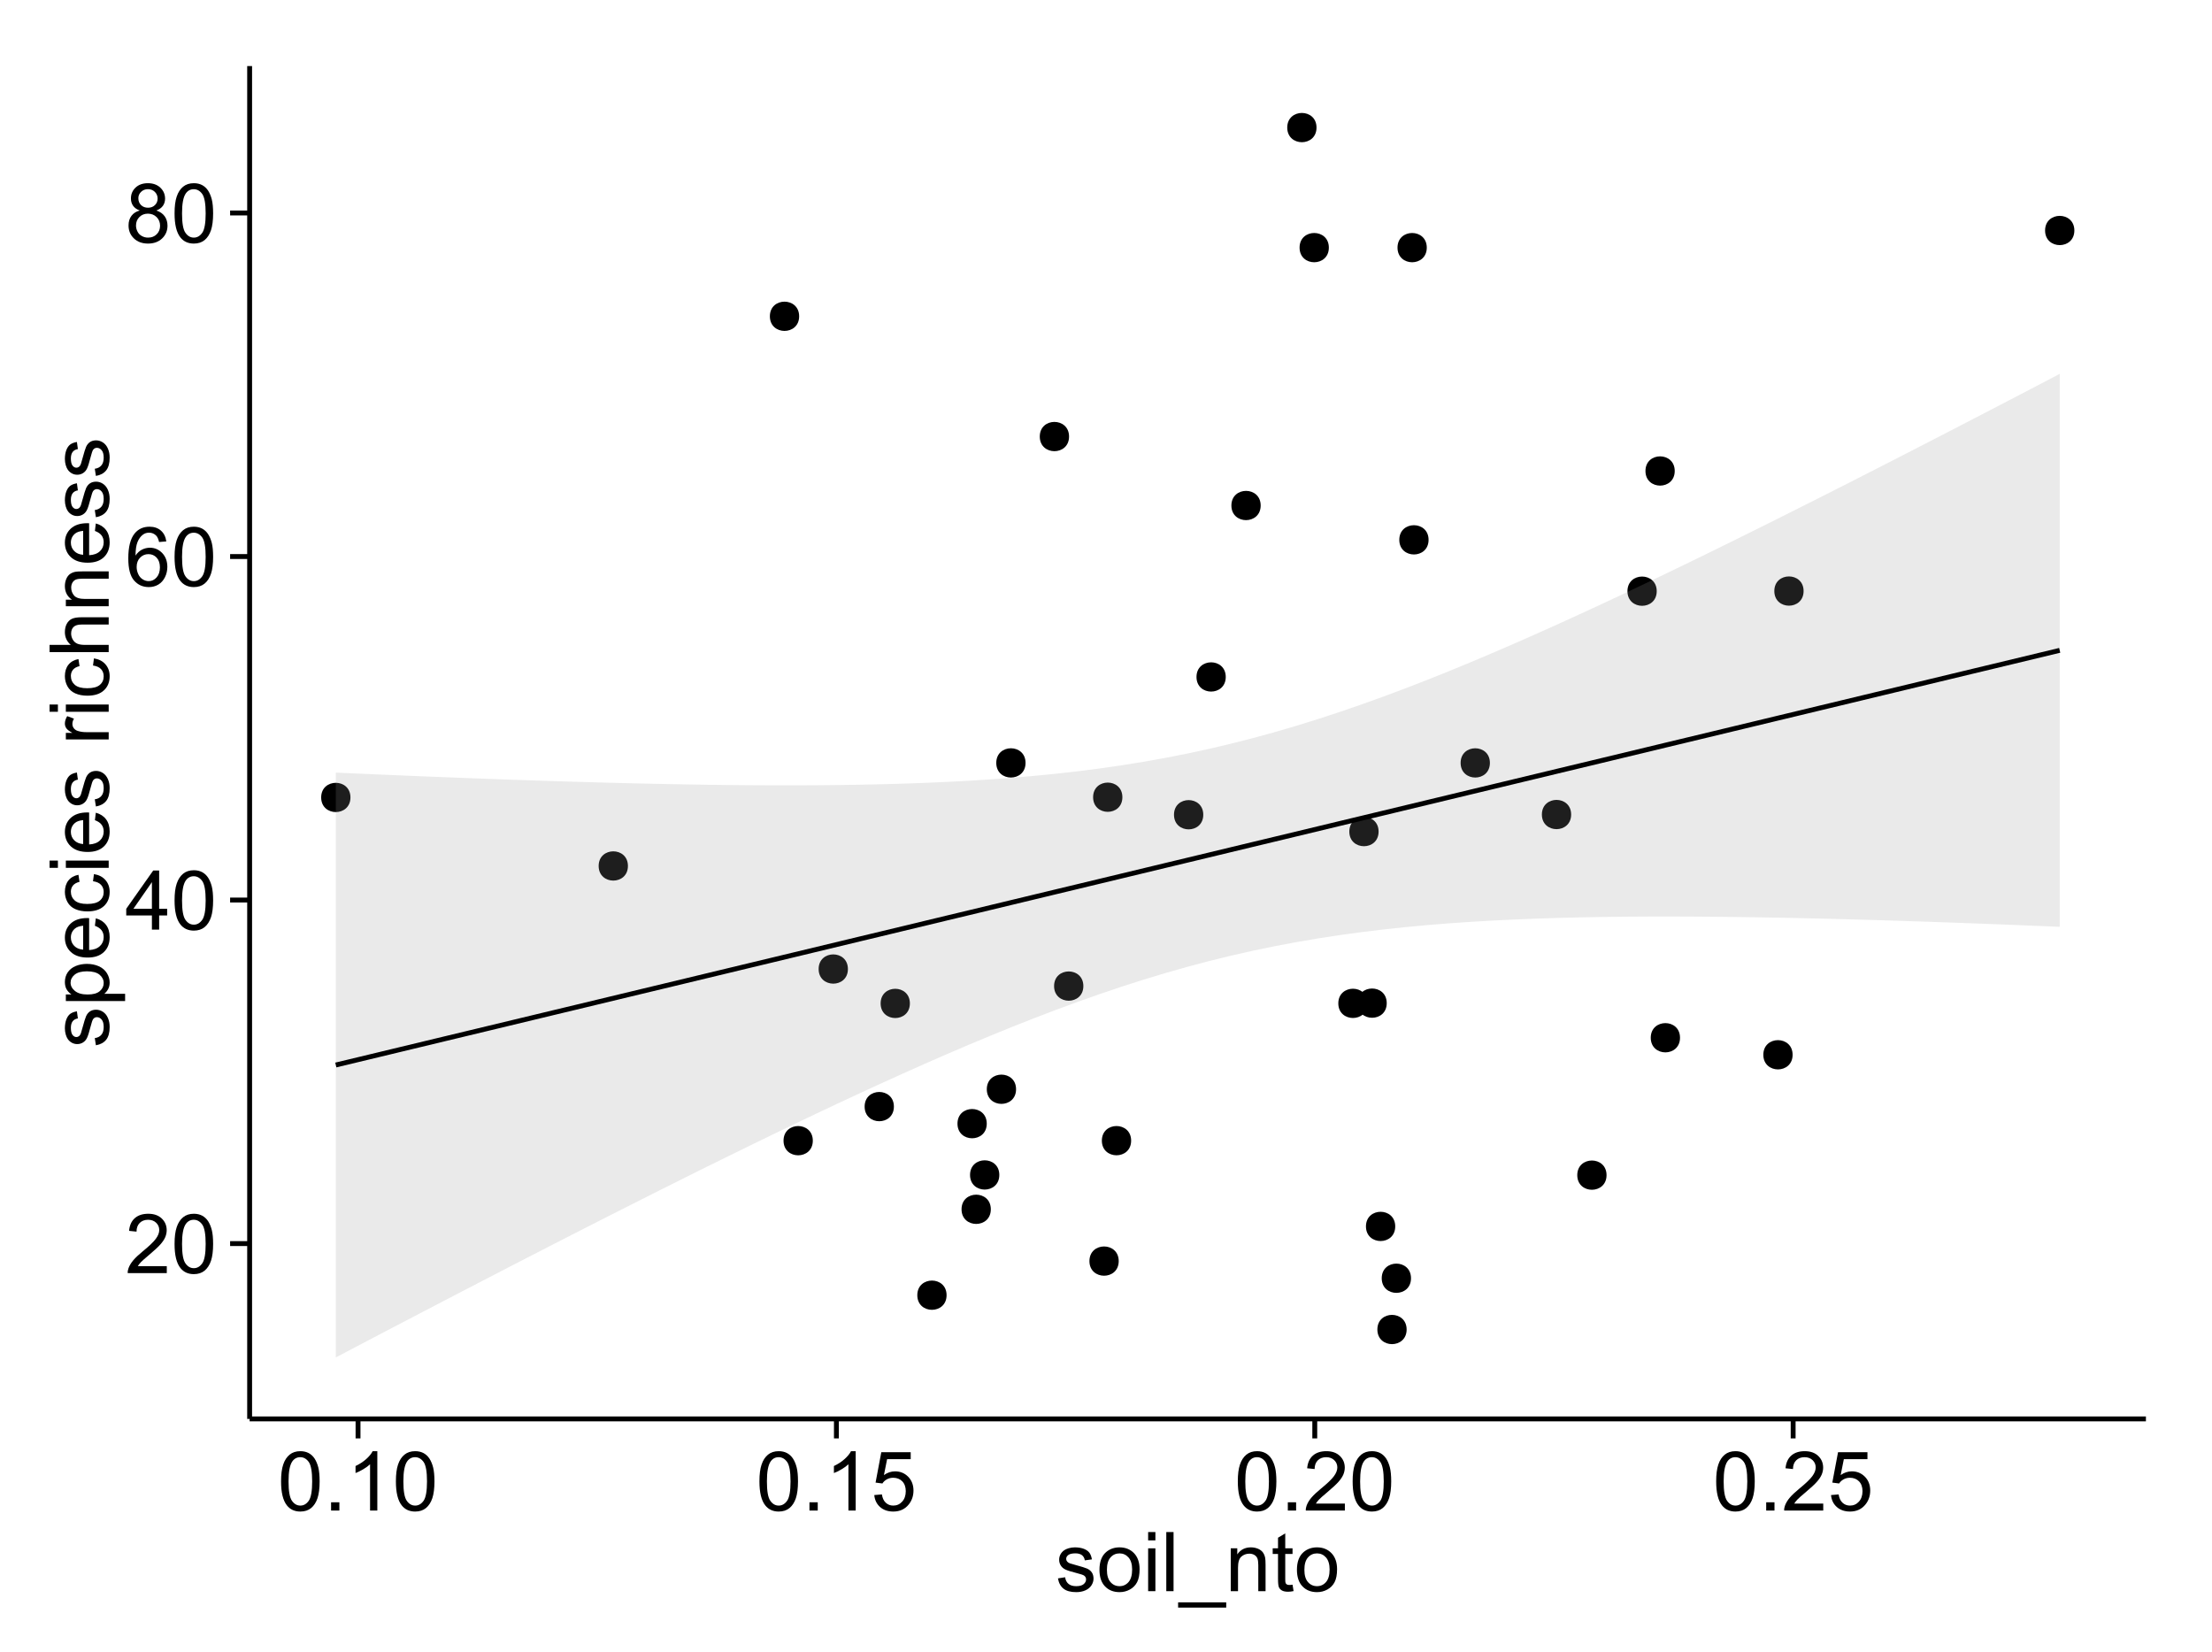 <?xml version="1.0" encoding="UTF-8"?>
<svg xmlns="http://www.w3.org/2000/svg" xmlns:xlink="http://www.w3.org/1999/xlink" width="482pt" height="360pt" viewBox="0 0 482 360" version="1.1">
<defs>
<g>
<symbol overflow="visible" id="glyph0-0">
<path style="stroke:none;" d="M 9.062 -1.52 L 9.062 0 L 0.547 0 C 0.531 -0.379 0.594 -0.742 0.73 -1.098 C 0.945 -1.676 1.293 -2.25 1.77 -2.812 C 2.246 -3.375 2.934 -4.023 3.84 -4.766 C 5.238 -5.906 6.188 -6.816 6.68 -7.492 C 7.172 -8.16 7.418 -8.793 7.418 -9.395 C 7.418 -10.02 7.191 -10.551 6.746 -10.98 C 6.293 -11.41 5.711 -11.625 4.992 -11.629 C 4.23 -11.625 3.621 -11.395 3.164 -10.941 C 2.703 -10.48 2.469 -9.848 2.469 -9.043 L 0.844 -9.211 C 0.953 -10.422 1.371 -11.344 2.102 -11.984 C 2.824 -12.617 3.801 -12.938 5.027 -12.938 C 6.262 -12.938 7.238 -12.594 7.961 -11.91 C 8.68 -11.223 9.039 -10.371 9.043 -9.359 C 9.039 -8.84 8.934 -8.336 8.727 -7.84 C 8.512 -7.34 8.164 -6.812 7.676 -6.266 C 7.188 -5.711 6.375 -4.957 5.238 -4 C 4.285 -3.199 3.676 -2.66 3.41 -2.379 C 3.141 -2.094 2.918 -1.805 2.742 -1.52 Z M 9.062 -1.52 "/>
</symbol>
<symbol overflow="visible" id="glyph0-1">
<path style="stroke:none;" d="M 0.746 -6.355 C 0.742 -7.875 0.898 -9.102 1.215 -10.031 C 1.527 -10.961 1.996 -11.676 2.613 -12.18 C 3.23 -12.684 4.008 -12.938 4.949 -12.938 C 5.637 -12.938 6.242 -12.797 6.766 -12.52 C 7.285 -12.238 7.715 -11.836 8.059 -11.316 C 8.395 -10.789 8.664 -10.152 8.859 -9.398 C 9.051 -8.645 9.145 -7.629 9.148 -6.355 C 9.145 -4.84 8.992 -3.617 8.684 -2.691 C 8.371 -1.762 7.906 -1.047 7.289 -0.539 C 6.672 -0.035 5.891 0.215 4.949 0.219 C 3.703 0.215 2.727 -0.227 2.023 -1.117 C 1.168 -2.188 0.742 -3.934 0.746 -6.355 Z M 2.375 -6.355 C 2.371 -4.234 2.621 -2.824 3.117 -2.129 C 3.609 -1.426 4.219 -1.078 4.949 -1.082 C 5.672 -1.078 6.281 -1.43 6.781 -2.137 C 7.273 -2.836 7.523 -4.242 7.523 -6.355 C 7.523 -8.473 7.273 -9.883 6.781 -10.582 C 6.281 -11.277 5.664 -11.625 4.93 -11.629 C 4.199 -11.625 3.621 -11.316 3.191 -10.703 C 2.645 -9.918 2.371 -8.469 2.375 -6.355 Z M 2.375 -6.355 "/>
</symbol>
<symbol overflow="visible" id="glyph0-2">
<path style="stroke:none;" d="M 5.82 0 L 5.82 -3.086 L 0.227 -3.086 L 0.227 -4.535 L 6.109 -12.883 L 7.398 -12.883 L 7.398 -4.535 L 9.141 -4.535 L 9.141 -3.086 L 7.398 -3.086 L 7.398 0 Z M 5.82 -4.535 L 5.82 -10.344 L 1.785 -4.535 Z M 5.82 -4.535 "/>
</symbol>
<symbol overflow="visible" id="glyph0-3">
<path style="stroke:none;" d="M 8.957 -9.73 L 7.383 -9.605 C 7.242 -10.223 7.043 -10.676 6.785 -10.961 C 6.355 -11.41 5.828 -11.637 5.203 -11.637 C 4.695 -11.637 4.25 -11.496 3.875 -11.215 C 3.375 -10.852 2.984 -10.32 2.695 -9.625 C 2.406 -8.926 2.258 -7.934 2.25 -6.645 C 2.629 -7.223 3.094 -7.652 3.645 -7.938 C 4.195 -8.215 4.773 -8.355 5.379 -8.359 C 6.434 -8.355 7.328 -7.969 8.07 -7.195 C 8.809 -6.418 9.18 -5.414 9.184 -4.184 C 9.18 -3.371 9.008 -2.617 8.66 -1.926 C 8.312 -1.23 7.832 -0.699 7.227 -0.332 C 6.613 0.035 5.922 0.215 5.148 0.219 C 3.828 0.215 2.754 -0.266 1.922 -1.234 C 1.09 -2.199 0.672 -3.797 0.676 -6.031 C 0.672 -8.516 1.133 -10.328 2.055 -11.461 C 2.855 -12.445 3.938 -12.938 5.301 -12.938 C 6.312 -12.938 7.141 -12.652 7.789 -12.086 C 8.434 -11.516 8.824 -10.73 8.957 -9.73 Z M 2.496 -4.176 C 2.496 -3.629 2.609 -3.105 2.844 -2.609 C 3.07 -2.109 3.395 -1.73 3.812 -1.473 C 4.227 -1.207 4.664 -1.078 5.125 -1.082 C 5.789 -1.078 6.363 -1.348 6.844 -1.891 C 7.324 -2.426 7.562 -3.156 7.566 -4.086 C 7.562 -4.973 7.328 -5.676 6.855 -6.191 C 6.379 -6.703 5.781 -6.961 5.062 -6.961 C 4.348 -6.961 3.738 -6.703 3.242 -6.191 C 2.742 -5.676 2.496 -5.004 2.496 -4.176 Z M 2.496 -4.176 "/>
</symbol>
<symbol overflow="visible" id="glyph0-4">
<path style="stroke:none;" d="M 3.18 -6.988 C 2.52 -7.227 2.035 -7.57 1.723 -8.016 C 1.406 -8.461 1.246 -8.992 1.25 -9.617 C 1.246 -10.551 1.582 -11.34 2.258 -11.98 C 2.93 -12.617 3.828 -12.938 4.949 -12.938 C 6.07 -12.938 6.977 -12.609 7.664 -11.957 C 8.348 -11.301 8.688 -10.504 8.691 -9.57 C 8.688 -8.969 8.531 -8.449 8.219 -8.012 C 7.902 -7.566 7.426 -7.227 6.793 -6.988 C 7.582 -6.727 8.184 -6.309 8.598 -5.738 C 9.008 -5.16 9.215 -4.477 9.219 -3.684 C 9.215 -2.578 8.828 -1.652 8.051 -0.906 C 7.27 -0.156 6.242 0.215 4.977 0.219 C 3.699 0.215 2.676 -0.156 1.898 -0.91 C 1.117 -1.66 0.727 -2.602 0.73 -3.727 C 0.727 -4.562 0.938 -5.262 1.367 -5.832 C 1.789 -6.395 2.395 -6.781 3.18 -6.988 Z M 2.867 -9.668 C 2.863 -9.059 3.059 -8.559 3.453 -8.172 C 3.844 -7.785 4.355 -7.594 4.984 -7.594 C 5.59 -7.594 6.09 -7.785 6.48 -8.168 C 6.871 -8.551 7.066 -9.02 7.066 -9.578 C 7.066 -10.156 6.863 -10.645 6.465 -11.043 C 6.059 -11.438 5.559 -11.637 4.965 -11.637 C 4.359 -11.637 3.859 -11.441 3.465 -11.055 C 3.062 -10.668 2.863 -10.207 2.867 -9.668 Z M 2.355 -3.719 C 2.355 -3.262 2.461 -2.824 2.676 -2.406 C 2.887 -1.98 3.203 -1.652 3.629 -1.426 C 4.047 -1.191 4.504 -1.078 4.992 -1.082 C 5.746 -1.078 6.367 -1.32 6.863 -1.809 C 7.352 -2.293 7.598 -2.91 7.602 -3.664 C 7.598 -4.422 7.344 -5.055 6.84 -5.555 C 6.332 -6.051 5.699 -6.297 4.938 -6.301 C 4.191 -6.297 3.574 -6.051 3.09 -5.562 C 2.598 -5.066 2.355 -4.453 2.355 -3.719 Z M 2.355 -3.719 "/>
</symbol>
<symbol overflow="visible" id="glyph0-5">
<path style="stroke:none;" d="M 1.633 0 L 1.633 -1.801 L 3.438 -1.801 L 3.438 0 Z M 1.633 0 "/>
</symbol>
<symbol overflow="visible" id="glyph0-6">
<path style="stroke:none;" d="M 6.707 0 L 5.125 0 L 5.125 -10.082 C 4.742 -9.715 4.242 -9.352 3.625 -8.988 C 3.004 -8.625 2.449 -8.352 1.961 -8.172 L 1.961 -9.703 C 2.844 -10.117 3.617 -10.621 4.281 -11.215 C 4.941 -11.805 5.41 -12.379 5.688 -12.938 L 6.707 -12.938 Z M 6.707 0 "/>
</symbol>
<symbol overflow="visible" id="glyph0-7">
<path style="stroke:none;" d="M 0.746 -3.375 L 2.406 -3.516 C 2.527 -2.707 2.812 -2.098 3.266 -1.691 C 3.711 -1.281 4.254 -1.078 4.887 -1.082 C 5.648 -1.078 6.293 -1.363 6.82 -1.941 C 7.344 -2.512 7.605 -3.273 7.609 -4.227 C 7.605 -5.125 7.352 -5.84 6.848 -6.363 C 6.34 -6.883 5.676 -7.141 4.859 -7.145 C 4.344 -7.141 3.887 -7.027 3.48 -6.797 C 3.07 -6.566 2.746 -6.266 2.516 -5.898 L 1.027 -6.09 L 2.277 -12.711 L 8.684 -12.711 L 8.684 -11.195 L 3.543 -11.195 L 2.848 -7.734 C 3.621 -8.273 4.43 -8.543 5.281 -8.543 C 6.402 -8.543 7.352 -8.152 8.129 -7.371 C 8.898 -6.59 9.285 -5.586 9.289 -4.367 C 9.285 -3.195 8.945 -2.188 8.27 -1.344 C 7.441 -0.301 6.316 0.215 4.887 0.219 C 3.715 0.215 2.758 -0.109 2.016 -0.766 C 1.273 -1.418 0.848 -2.289 0.746 -3.375 Z M 0.746 -3.375 "/>
</symbol>
<symbol overflow="visible" id="glyph0-8">
<path style="stroke:none;" d="M 0.555 -2.785 L 2.117 -3.031 C 2.203 -2.402 2.449 -1.922 2.852 -1.59 C 3.25 -1.254 3.812 -1.09 4.535 -1.09 C 5.262 -1.09 5.801 -1.234 6.152 -1.531 C 6.504 -1.824 6.68 -2.172 6.68 -2.574 C 6.68 -2.926 6.523 -3.207 6.215 -3.418 C 5.996 -3.555 5.457 -3.734 4.598 -3.953 C 3.434 -4.246 2.629 -4.5 2.184 -4.715 C 1.734 -4.926 1.395 -5.223 1.164 -5.602 C 0.93 -5.98 0.812 -6.398 0.816 -6.855 C 0.812 -7.27 0.91 -7.652 1.102 -8.012 C 1.293 -8.363 1.551 -8.66 1.883 -8.895 C 2.125 -9.074 2.461 -9.227 2.887 -9.355 C 3.309 -9.48 3.766 -9.543 4.254 -9.547 C 4.984 -9.543 5.625 -9.438 6.184 -9.23 C 6.734 -9.016 7.145 -8.73 7.41 -8.371 C 7.672 -8.008 7.852 -7.527 7.953 -6.926 L 6.406 -6.715 C 6.332 -7.195 6.129 -7.57 5.793 -7.84 C 5.453 -8.105 4.977 -8.238 4.367 -8.242 C 3.637 -8.238 3.121 -8.117 2.812 -7.883 C 2.5 -7.641 2.344 -7.359 2.348 -7.039 C 2.344 -6.832 2.406 -6.648 2.539 -6.484 C 2.664 -6.312 2.867 -6.172 3.148 -6.062 C 3.301 -6.004 3.766 -5.871 4.543 -5.66 C 5.66 -5.359 6.441 -5.113 6.887 -4.926 C 7.324 -4.734 7.672 -4.457 7.926 -4.094 C 8.176 -3.73 8.301 -3.281 8.305 -2.742 C 8.301 -2.215 8.148 -1.719 7.844 -1.254 C 7.535 -0.785 7.09 -0.422 6.512 -0.172 C 5.926 0.086 5.27 0.211 4.543 0.211 C 3.328 0.211 2.406 -0.039 1.77 -0.543 C 1.133 -1.047 0.727 -1.793 0.555 -2.785 Z M 0.555 -2.785 "/>
</symbol>
<symbol overflow="visible" id="glyph0-9">
<path style="stroke:none;" d="M 0.598 -4.668 C 0.598 -6.391 1.078 -7.672 2.039 -8.508 C 2.84 -9.199 3.816 -9.543 4.977 -9.547 C 6.254 -9.543 7.305 -9.125 8.121 -8.285 C 8.934 -7.441 9.34 -6.277 9.344 -4.797 C 9.34 -3.594 9.16 -2.648 8.801 -1.961 C 8.441 -1.27 7.914 -0.734 7.227 -0.359 C 6.535 0.023 5.785 0.211 4.977 0.211 C 3.664 0.211 2.609 -0.207 1.805 -1.047 C 1 -1.883 0.598 -3.09 0.598 -4.668 Z M 2.223 -4.668 C 2.219 -3.469 2.48 -2.574 3.004 -1.98 C 3.523 -1.387 4.18 -1.09 4.977 -1.09 C 5.758 -1.09 6.41 -1.387 6.934 -1.984 C 7.453 -2.582 7.715 -3.492 7.719 -4.719 C 7.715 -5.871 7.453 -6.746 6.93 -7.344 C 6.402 -7.934 5.75 -8.23 4.977 -8.234 C 4.18 -8.23 3.523 -7.938 3.004 -7.348 C 2.48 -6.754 2.219 -5.859 2.223 -4.668 Z M 2.223 -4.668 "/>
</symbol>
<symbol overflow="visible" id="glyph0-10">
<path style="stroke:none;" d="M 1.195 -11.066 L 1.195 -12.883 L 2.777 -12.883 L 2.777 -11.066 Z M 1.195 0 L 1.195 -9.336 L 2.777 -9.336 L 2.777 0 Z M 1.195 0 "/>
</symbol>
<symbol overflow="visible" id="glyph0-11">
<path style="stroke:none;" d="M 1.152 0 L 1.152 -12.883 L 2.734 -12.883 L 2.734 0 Z M 1.152 0 "/>
</symbol>
<symbol overflow="visible" id="glyph0-12">
<path style="stroke:none;" d="M -0.273 3.578 L -0.273 2.434 L 10.211 2.434 L 10.211 3.578 Z M -0.273 3.578 "/>
</symbol>
<symbol overflow="visible" id="glyph0-13">
<path style="stroke:none;" d="M 1.188 0 L 1.188 -9.336 L 2.609 -9.336 L 2.609 -8.008 C 3.293 -9.031 4.285 -9.543 5.582 -9.547 C 6.141 -9.543 6.656 -9.441 7.133 -9.242 C 7.602 -9.035 7.957 -8.77 8.191 -8.445 C 8.426 -8.113 8.59 -7.727 8.684 -7.277 C 8.742 -6.98 8.77 -6.465 8.773 -5.738 L 8.773 0 L 7.188 0 L 7.188 -5.68 C 7.184 -6.32 7.121 -6.801 7.004 -7.121 C 6.879 -7.438 6.66 -7.695 6.348 -7.887 C 6.031 -8.074 5.664 -8.168 5.246 -8.172 C 4.566 -8.168 3.984 -7.953 3.5 -7.531 C 3.008 -7.102 2.766 -6.293 2.77 -5.098 L 2.77 0 Z M 1.188 0 "/>
</symbol>
<symbol overflow="visible" id="glyph0-14">
<path style="stroke:none;" d="M 4.641 -1.414 L 4.867 -0.016 C 4.422 0.078 4.023 0.121 3.672 0.125 C 3.098 0.121 2.652 0.035 2.336 -0.148 C 2.02 -0.328 1.797 -0.566 1.668 -0.863 C 1.539 -1.156 1.477 -1.781 1.477 -2.734 L 1.477 -8.102 L 0.316 -8.102 L 0.316 -9.336 L 1.477 -9.336 L 1.477 -11.645 L 3.051 -12.594 L 3.051 -9.336 L 4.641 -9.336 L 4.641 -8.102 L 3.051 -8.102 L 3.051 -2.645 C 3.047 -2.191 3.074 -1.902 3.133 -1.773 C 3.188 -1.645 3.277 -1.543 3.406 -1.465 C 3.527 -1.387 3.707 -1.348 3.945 -1.352 C 4.117 -1.348 4.352 -1.367 4.641 -1.414 Z M 4.641 -1.414 "/>
</symbol>
<symbol overflow="visible" id="glyph1-0">
<path style="stroke:none;" d="M -2.785 -0.555 L -3.031 -2.117 C -2.402 -2.203 -1.922 -2.449 -1.59 -2.852 C -1.254 -3.25 -1.09 -3.812 -1.09 -4.535 C -1.09 -5.262 -1.234 -5.801 -1.531 -6.152 C -1.824 -6.504 -2.172 -6.68 -2.574 -6.68 C -2.926 -6.68 -3.207 -6.523 -3.418 -6.215 C -3.555 -5.996 -3.734 -5.457 -3.953 -4.598 C -4.246 -3.434 -4.5 -2.629 -4.715 -2.184 C -4.926 -1.734 -5.223 -1.395 -5.602 -1.164 C -5.98 -0.93 -6.398 -0.812 -6.855 -0.816 C -7.27 -0.812 -7.652 -0.91 -8.012 -1.102 C -8.363 -1.293 -8.66 -1.551 -8.895 -1.883 C -9.074 -2.125 -9.227 -2.461 -9.355 -2.887 C -9.48 -3.309 -9.543 -3.766 -9.547 -4.254 C -9.543 -4.984 -9.438 -5.625 -9.23 -6.184 C -9.016 -6.734 -8.73 -7.145 -8.371 -7.41 C -8.008 -7.672 -7.527 -7.852 -6.926 -7.953 L -6.715 -6.406 C -7.195 -6.332 -7.57 -6.129 -7.84 -5.797 C -8.105 -5.457 -8.238 -4.98 -8.242 -4.367 C -8.238 -3.637 -8.117 -3.121 -7.883 -2.812 C -7.641 -2.5 -7.359 -2.344 -7.039 -2.348 C -6.832 -2.344 -6.648 -2.406 -6.484 -2.539 C -6.312 -2.664 -6.172 -2.867 -6.062 -3.148 C -6.004 -3.301 -5.871 -3.766 -5.66 -4.543 C -5.359 -5.66 -5.113 -6.441 -4.926 -6.887 C -4.734 -7.324 -4.457 -7.672 -4.094 -7.926 C -3.73 -8.176 -3.281 -8.301 -2.742 -8.305 C -2.211 -8.301 -1.711 -8.148 -1.25 -7.844 C -0.781 -7.535 -0.422 -7.09 -0.172 -6.512 C 0.086 -5.926 0.211 -5.27 0.211 -4.543 C 0.211 -3.328 -0.039 -2.406 -0.543 -1.77 C -1.047 -1.133 -1.793 -0.727 -2.785 -0.555 Z M -2.785 -0.555 "/>
</symbol>
<symbol overflow="visible" id="glyph1-1">
<path style="stroke:none;" d="M 3.578 -1.188 L -9.336 -1.188 L -9.336 -2.629 L -8.121 -2.629 C -8.594 -2.965 -8.949 -3.348 -9.188 -3.777 C -9.426 -4.203 -9.543 -4.723 -9.547 -5.336 C -9.543 -6.129 -9.34 -6.832 -8.93 -7.445 C -8.516 -8.051 -7.934 -8.512 -7.191 -8.824 C -6.441 -9.133 -5.625 -9.285 -4.738 -9.289 C -3.781 -9.285 -2.922 -9.113 -2.156 -8.773 C -1.391 -8.43 -0.805 -7.934 -0.398 -7.281 C 0.008 -6.625 0.211 -5.938 0.211 -5.219 C 0.211 -4.691 0.102 -4.219 -0.121 -3.801 C -0.344 -3.379 -0.625 -3.035 -0.965 -2.77 L 3.578 -2.77 Z M -4.613 -2.621 C -3.41 -2.613 -2.523 -2.855 -1.949 -3.348 C -1.375 -3.832 -1.09 -4.422 -1.09 -5.117 C -1.09 -5.816 -1.387 -6.418 -1.98 -6.922 C -2.574 -7.418 -3.496 -7.668 -4.746 -7.672 C -5.934 -7.668 -6.824 -7.426 -7.418 -6.938 C -8.008 -6.449 -8.301 -5.863 -8.305 -5.188 C -8.301 -4.508 -7.988 -3.914 -7.359 -3.398 C -6.727 -2.879 -5.809 -2.617 -4.613 -2.621 Z M -4.613 -2.621 "/>
</symbol>
<symbol overflow="visible" id="glyph1-2">
<path style="stroke:none;" d="M -3.004 -7.578 L -2.805 -9.211 C -1.848 -8.953 -1.105 -8.473 -0.578 -7.777 C -0.051 -7.078 0.211 -6.188 0.211 -5.105 C 0.211 -3.738 -0.207 -2.656 -1.051 -1.859 C -1.887 -1.055 -3.066 -0.656 -4.586 -0.66 C -6.156 -0.656 -7.375 -1.059 -8.246 -1.871 C -9.109 -2.676 -9.543 -3.727 -9.547 -5.02 C -9.543 -6.266 -9.117 -7.285 -8.27 -8.078 C -7.418 -8.867 -6.223 -9.262 -4.684 -9.266 C -4.586 -9.262 -4.445 -9.258 -4.262 -9.254 L -4.262 -2.293 C -3.234 -2.348 -2.449 -2.641 -1.906 -3.164 C -1.359 -3.684 -1.09 -4.332 -1.09 -5.117 C -1.09 -5.691 -1.242 -6.188 -1.547 -6.598 C -1.852 -7.008 -2.336 -7.332 -3.004 -7.578 Z M -5.562 -2.383 L -5.562 -7.594 C -6.344 -7.523 -6.934 -7.324 -7.328 -6.996 C -7.934 -6.492 -8.238 -5.836 -8.242 -5.035 C -8.238 -4.305 -7.996 -3.695 -7.512 -3.203 C -7.027 -2.707 -6.375 -2.434 -5.562 -2.383 Z M -5.562 -2.383 "/>
</symbol>
<symbol overflow="visible" id="glyph1-3">
<path style="stroke:none;" d="M -3.418 -7.277 L -3.215 -8.832 C -2.141 -8.66 -1.301 -8.227 -0.699 -7.527 C -0.09 -6.824 0.211 -5.965 0.211 -4.949 C 0.211 -3.668 -0.203 -2.641 -1.039 -1.867 C -1.871 -1.09 -3.07 -0.703 -4.633 -0.703 C -5.637 -0.703 -6.52 -0.867 -7.277 -1.203 C -8.031 -1.535 -8.598 -2.047 -8.977 -2.73 C -9.355 -3.41 -9.543 -4.152 -9.547 -4.957 C -9.543 -5.969 -9.289 -6.797 -8.777 -7.441 C -8.262 -8.086 -7.531 -8.5 -6.59 -8.684 L -6.355 -7.145 C -6.98 -6.996 -7.453 -6.738 -7.77 -6.367 C -8.082 -5.992 -8.238 -5.543 -8.242 -5.02 C -8.238 -4.219 -7.953 -3.57 -7.387 -3.074 C -6.812 -2.574 -5.91 -2.324 -4.676 -2.328 C -3.422 -2.324 -2.508 -2.566 -1.941 -3.047 C -1.371 -3.527 -1.09 -4.152 -1.09 -4.93 C -1.09 -5.547 -1.277 -6.066 -1.66 -6.484 C -2.035 -6.898 -2.621 -7.164 -3.418 -7.277 Z M -3.418 -7.277 "/>
</symbol>
<symbol overflow="visible" id="glyph1-4">
<path style="stroke:none;" d="M -11.066 -1.195 L -12.883 -1.195 L -12.883 -2.777 L -11.066 -2.777 Z M 0 -1.195 L -9.336 -1.195 L -9.336 -2.777 L 0 -2.777 Z M 0 -1.195 "/>
</symbol>
<symbol overflow="visible" id="glyph1-5">
<path style="stroke:none;" d=""/>
</symbol>
<symbol overflow="visible" id="glyph1-6">
<path style="stroke:none;" d="M 0 -1.168 L -9.336 -1.168 L -9.336 -2.594 L -7.918 -2.594 C -8.578 -2.953 -9.016 -3.289 -9.23 -3.598 C -9.438 -3.906 -9.543 -4.242 -9.547 -4.613 C -9.543 -5.145 -9.375 -5.688 -9.035 -6.242 L -7.566 -5.695 C -7.793 -5.309 -7.91 -4.922 -7.91 -4.535 C -7.91 -4.188 -7.805 -3.875 -7.598 -3.602 C -7.387 -3.324 -7.098 -3.129 -6.734 -3.016 C -6.168 -2.836 -5.555 -2.746 -4.887 -2.75 L 0 -2.75 Z M 0 -1.168 "/>
</symbol>
<symbol overflow="visible" id="glyph1-7">
<path style="stroke:none;" d="M 0 -1.188 L -12.883 -1.188 L -12.883 -2.77 L -8.262 -2.77 C -9.117 -3.504 -9.543 -4.434 -9.547 -5.562 C -9.543 -6.25 -9.406 -6.852 -9.137 -7.363 C -8.859 -7.871 -8.484 -8.234 -8.004 -8.457 C -7.523 -8.676 -6.824 -8.789 -5.914 -8.789 L 0 -8.789 L 0 -7.207 L -5.914 -7.207 C -6.703 -7.207 -7.281 -7.035 -7.641 -6.691 C -8 -6.348 -8.18 -5.863 -8.184 -5.238 C -8.18 -4.77 -8.059 -4.328 -7.816 -3.914 C -7.574 -3.5 -7.242 -3.203 -6.828 -3.031 C -6.406 -2.852 -5.832 -2.766 -5.105 -2.77 L 0 -2.77 Z M 0 -1.188 "/>
</symbol>
<symbol overflow="visible" id="glyph1-8">
<path style="stroke:none;" d="M 0 -1.188 L -9.336 -1.188 L -9.336 -2.609 L -8.008 -2.609 C -9.031 -3.293 -9.543 -4.285 -9.547 -5.582 C -9.543 -6.141 -9.441 -6.656 -9.242 -7.133 C -9.035 -7.602 -8.77 -7.957 -8.445 -8.191 C -8.113 -8.426 -7.727 -8.59 -7.277 -8.684 C -6.98 -8.742 -6.465 -8.77 -5.738 -8.773 L 0 -8.773 L 0 -7.188 L -5.68 -7.188 C -6.32 -7.184 -6.801 -7.121 -7.121 -7.004 C -7.438 -6.879 -7.695 -6.66 -7.887 -6.348 C -8.074 -6.031 -8.168 -5.664 -8.172 -5.246 C -8.168 -4.57 -7.953 -3.992 -7.531 -3.504 C -7.102 -3.012 -6.293 -2.766 -5.098 -2.77 L 0 -2.77 Z M 0 -1.188 "/>
</symbol>
</g>
<clipPath id="clip1">
  <path d="M 54.395 14.398 L 468.602 14.398 L 468.602 310.164 L 54.395 310.164 Z M 54.395 14.398 "/>
</clipPath>
</defs>
<g id="surface596">
<rect x="0" y="0" width="482" height="360" style="fill:rgb(100%,100%,100%);fill-opacity:1;stroke:none;"/>
<rect x="0" y="0" width="482" height="360" style="fill:rgb(100%,100%,100%);fill-opacity:1;stroke:none;"/>
<path style="fill:none;stroke-width:1.063;stroke-linecap:round;stroke-linejoin:round;stroke:rgb(100%,100%,100%);stroke-opacity:1;stroke-miterlimit:10;" d="M 0 360 L 482 360 L 482 0 L 0 0 Z M 0 360 "/>
<g clip-path="url(#clip1)" clip-rule="nonzero">
<path style=" stroke:none;fill-rule:nonzero;fill:rgb(100%,100%,100%);fill-opacity:1;" d="M 54.395 309.168 L 467.602 309.168 L 467.602 14.402 L 54.395 14.402 Z M 54.395 309.168 "/>
<path style=" stroke:none;fill-rule:nonzero;fill:rgb(0%,0%,0%);fill-opacity:1;" d="M 341.293 177.48 C 341.293 180.312 337.043 180.312 337.043 177.48 C 337.043 174.645 341.293 174.645 341.293 177.48 "/>
<path style=" stroke:none;fill-rule:nonzero;fill:rgb(0%,0%,0%);fill-opacity:1;" d="M 235.004 214.859 C 235.004 217.691 230.75 217.691 230.75 214.859 C 230.75 212.023 235.004 212.023 235.004 214.859 "/>
<path style=" stroke:none;fill-rule:nonzero;fill:rgb(0%,0%,0%);fill-opacity:1;" d="M 302.961 267.227 C 302.961 270.062 298.707 270.062 298.707 267.227 C 298.707 264.391 302.961 264.391 302.961 267.227 "/>
<path style=" stroke:none;fill-rule:nonzero;fill:rgb(0%,0%,0%);fill-opacity:1;" d="M 222.406 166.23 C 222.406 169.066 218.152 169.066 218.152 166.23 C 218.152 163.398 222.406 163.398 222.406 166.23 "/>
<path style=" stroke:none;fill-rule:nonzero;fill:rgb(0%,0%,0%);fill-opacity:1;" d="M 310.227 117.625 C 310.227 120.461 305.973 120.461 305.973 117.625 C 305.973 114.793 310.227 114.793 310.227 117.625 "/>
<path style=" stroke:none;fill-rule:nonzero;fill:rgb(0%,0%,0%);fill-opacity:1;" d="M 299.336 181.195 C 299.336 184.031 295.082 184.031 295.082 181.195 C 295.082 178.359 299.336 178.359 299.336 181.195 "/>
<path style=" stroke:none;fill-rule:nonzero;fill:rgb(0%,0%,0%);fill-opacity:1;" d="M 309.836 53.957 C 309.836 56.793 305.582 56.793 305.582 53.957 C 305.582 51.121 309.836 51.121 309.836 53.957 "/>
<path style=" stroke:none;fill-rule:nonzero;fill:rgb(0%,0%,0%);fill-opacity:1;" d="M 363.863 102.625 C 363.863 105.457 359.613 105.457 359.613 102.625 C 359.613 99.789 363.863 99.789 363.863 102.625 "/>
<path style=" stroke:none;fill-rule:nonzero;fill:rgb(0%,0%,0%);fill-opacity:1;" d="M 301.109 218.578 C 301.109 221.41 296.855 221.41 296.855 218.578 C 296.855 215.742 301.109 215.742 301.109 218.578 "/>
<path style=" stroke:none;fill-rule:nonzero;fill:rgb(0%,0%,0%);fill-opacity:1;" d="M 365.016 226.117 C 365.016 228.953 360.766 228.953 360.766 226.117 C 360.766 223.281 365.016 223.281 365.016 226.117 "/>
<path style=" stroke:none;fill-rule:nonzero;fill:rgb(0%,0%,0%);fill-opacity:1;" d="M 391.941 128.785 C 391.941 131.621 387.691 131.621 387.691 128.785 C 387.691 125.953 391.941 125.953 391.941 128.785 "/>
<path style=" stroke:none;fill-rule:nonzero;fill:rgb(0%,0%,0%);fill-opacity:1;" d="M 323.59 166.23 C 323.59 169.066 319.34 169.066 319.34 166.23 C 319.34 163.395 323.59 163.395 323.59 166.23 "/>
<path style=" stroke:none;fill-rule:nonzero;fill:rgb(0%,0%,0%);fill-opacity:1;" d="M 261.133 177.523 C 261.133 180.359 256.883 180.359 256.883 177.523 C 256.883 174.688 261.133 174.688 261.133 177.523 "/>
<path style=" stroke:none;fill-rule:nonzero;fill:rgb(0%,0%,0%);fill-opacity:1;" d="M 231.887 95.121 C 231.887 97.957 227.633 97.957 227.633 95.121 C 227.633 92.285 231.887 92.285 231.887 95.121 "/>
<path style=" stroke:none;fill-rule:nonzero;fill:rgb(0%,0%,0%);fill-opacity:1;" d="M 173.074 68.918 C 173.074 71.75 168.82 71.75 168.82 68.918 C 168.82 66.082 173.074 66.082 173.074 68.918 "/>
<path style=" stroke:none;fill-rule:nonzero;fill:rgb(0%,0%,0%);fill-opacity:1;" d="M 197.203 218.637 C 197.203 221.469 192.953 221.469 192.953 218.637 C 192.953 215.801 197.203 215.801 197.203 218.637 "/>
<path style=" stroke:none;fill-rule:nonzero;fill:rgb(0%,0%,0%);fill-opacity:1;" d="M 193.719 241.121 C 193.719 243.953 189.469 243.953 189.469 241.121 C 189.469 238.285 193.719 238.285 193.719 241.121 "/>
<path style=" stroke:none;fill-rule:nonzero;fill:rgb(0%,0%,0%);fill-opacity:1;" d="M 288.496 53.953 C 288.496 56.789 284.242 56.789 284.242 53.953 C 284.242 51.117 288.496 51.117 288.496 53.953 "/>
<path style=" stroke:none;fill-rule:nonzero;fill:rgb(0%,0%,0%);fill-opacity:1;" d="M 266.031 147.504 C 266.031 150.336 261.781 150.336 261.781 147.504 C 261.781 144.668 266.031 144.668 266.031 147.504 "/>
<path style=" stroke:none;fill-rule:nonzero;fill:rgb(0%,0%,0%);fill-opacity:1;" d="M 389.551 229.828 C 389.551 232.664 385.297 232.664 385.297 229.828 C 385.297 226.992 389.551 226.992 389.551 229.828 "/>
<path style=" stroke:none;fill-rule:nonzero;fill:rgb(0%,0%,0%);fill-opacity:1;" d="M 359.938 128.812 C 359.938 131.648 355.688 131.648 355.688 128.812 C 355.688 125.98 359.938 125.98 359.938 128.812 "/>
<path style=" stroke:none;fill-rule:nonzero;fill:rgb(0%,0%,0%);fill-opacity:1;" d="M 450.945 50.223 C 450.945 53.059 446.691 53.059 446.691 50.223 C 446.691 47.387 450.945 47.387 450.945 50.223 "/>
<path style=" stroke:none;fill-rule:nonzero;fill:rgb(0%,0%,0%);fill-opacity:1;" d="M 213.949 244.836 C 213.949 247.668 209.699 247.668 209.699 244.836 C 209.699 242 213.949 242 213.949 244.836 "/>
<path style=" stroke:none;fill-rule:nonzero;fill:rgb(0%,0%,0%);fill-opacity:1;" d="M 305.445 289.688 C 305.445 292.523 301.195 292.523 301.195 289.688 C 301.195 286.852 305.445 286.852 305.445 289.688 "/>
<path style=" stroke:none;fill-rule:nonzero;fill:rgb(0%,0%,0%);fill-opacity:1;" d="M 285.809 27.797 C 285.809 30.633 281.555 30.633 281.555 27.797 C 281.555 24.965 285.809 24.965 285.809 27.797 "/>
<path style=" stroke:none;fill-rule:nonzero;fill:rgb(0%,0%,0%);fill-opacity:1;" d="M 273.641 110.145 C 273.641 112.98 269.387 112.98 269.387 110.145 C 269.387 107.309 273.641 107.309 273.641 110.145 "/>
<path style=" stroke:none;fill-rule:nonzero;fill:rgb(0%,0%,0%);fill-opacity:1;" d="M 220.34 237.34 C 220.34 240.172 216.09 240.172 216.09 237.34 C 216.09 234.504 220.34 234.504 220.34 237.34 "/>
<path style=" stroke:none;fill-rule:nonzero;fill:rgb(0%,0%,0%);fill-opacity:1;" d="M 216.691 256.012 C 216.691 258.844 212.438 258.844 212.438 256.012 C 212.438 253.176 216.691 253.176 216.691 256.012 "/>
<path style=" stroke:none;fill-rule:nonzero;fill:rgb(0%,0%,0%);fill-opacity:1;" d="M 183.699 211.145 C 183.699 213.98 179.445 213.98 179.445 211.145 C 179.445 208.309 183.699 208.309 183.699 211.145 "/>
<path style=" stroke:none;fill-rule:nonzero;fill:rgb(0%,0%,0%);fill-opacity:1;" d="M 176.051 248.543 C 176.051 251.379 171.797 251.379 171.797 248.543 C 171.797 245.711 176.051 245.711 176.051 248.543 "/>
<path style=" stroke:none;fill-rule:nonzero;fill:rgb(0%,0%,0%);fill-opacity:1;" d="M 243.508 173.707 C 243.508 176.539 239.258 176.539 239.258 173.707 C 239.258 170.871 243.508 170.871 243.508 173.707 "/>
<path style=" stroke:none;fill-rule:nonzero;fill:rgb(0%,0%,0%);fill-opacity:1;" d="M 296.934 218.625 C 296.934 221.457 292.684 221.457 292.684 218.625 C 292.684 215.789 296.934 215.789 296.934 218.625 "/>
<path style=" stroke:none;fill-rule:nonzero;fill:rgb(0%,0%,0%);fill-opacity:1;" d="M 245.414 248.539 C 245.414 251.375 241.16 251.375 241.16 248.539 C 241.16 245.707 245.414 245.707 245.414 248.539 "/>
<path style=" stroke:none;fill-rule:nonzero;fill:rgb(0%,0%,0%);fill-opacity:1;" d="M 205.199 282.211 C 205.199 285.047 200.945 285.047 200.945 282.211 C 200.945 279.375 205.199 279.375 205.199 282.211 "/>
<path style=" stroke:none;fill-rule:nonzero;fill:rgb(0%,0%,0%);fill-opacity:1;" d="M 75.301 173.758 C 75.301 176.59 71.051 176.59 71.051 173.758 C 71.051 170.922 75.301 170.922 75.301 173.758 "/>
<path style=" stroke:none;fill-rule:nonzero;fill:rgb(0%,0%,0%);fill-opacity:1;" d="M 135.766 188.688 C 135.766 191.523 131.512 191.523 131.512 188.688 C 131.512 185.852 135.766 185.852 135.766 188.688 "/>
<path style=" stroke:none;fill-rule:nonzero;fill:rgb(0%,0%,0%);fill-opacity:1;" d="M 349.008 256.055 C 349.008 258.887 344.754 258.887 344.754 256.055 C 344.754 253.219 349.008 253.219 349.008 256.055 "/>
<path style=" stroke:none;fill-rule:nonzero;fill:rgb(0%,0%,0%);fill-opacity:1;" d="M 242.707 274.781 C 242.707 277.617 238.453 277.617 238.453 274.781 C 238.453 271.949 242.707 271.949 242.707 274.781 "/>
<path style=" stroke:none;fill-rule:nonzero;fill:rgb(0%,0%,0%);fill-opacity:1;" d="M 214.836 263.496 C 214.836 266.332 210.586 266.332 210.586 263.496 C 210.586 260.664 214.836 260.664 214.836 263.496 "/>
<path style=" stroke:none;fill-rule:nonzero;fill:rgb(0%,0%,0%);fill-opacity:1;" d="M 306.398 278.52 C 306.398 281.352 302.148 281.352 302.148 278.52 C 302.148 275.684 306.398 275.684 306.398 278.52 "/>
<path style=" stroke:none;fill-rule:nonzero;fill:rgb(0%,0%,0%);fill-opacity:1;" d="M 342.355 177.48 C 342.355 181.73 335.98 181.73 335.98 177.48 C 335.98 173.227 342.355 173.227 342.355 177.48 "/>
<path style=" stroke:none;fill-rule:nonzero;fill:rgb(0%,0%,0%);fill-opacity:1;" d="M 236.066 214.859 C 236.066 219.109 229.688 219.109 229.688 214.859 C 229.688 210.605 236.066 210.605 236.066 214.859 "/>
<path style=" stroke:none;fill-rule:nonzero;fill:rgb(0%,0%,0%);fill-opacity:1;" d="M 304.023 267.227 C 304.023 271.477 297.645 271.477 297.645 267.227 C 297.645 262.973 304.023 262.973 304.023 267.227 "/>
<path style=" stroke:none;fill-rule:nonzero;fill:rgb(0%,0%,0%);fill-opacity:1;" d="M 223.469 166.23 C 223.469 170.484 217.09 170.484 217.09 166.23 C 217.09 161.98 223.469 161.98 223.469 166.23 "/>
<path style=" stroke:none;fill-rule:nonzero;fill:rgb(0%,0%,0%);fill-opacity:1;" d="M 311.289 117.625 C 311.289 121.879 304.91 121.879 304.91 117.625 C 304.91 113.375 311.289 113.375 311.289 117.625 "/>
<path style=" stroke:none;fill-rule:nonzero;fill:rgb(0%,0%,0%);fill-opacity:1;" d="M 300.398 181.195 C 300.398 185.449 294.02 185.449 294.02 181.195 C 294.02 176.945 300.398 176.945 300.398 181.195 "/>
<path style=" stroke:none;fill-rule:nonzero;fill:rgb(0%,0%,0%);fill-opacity:1;" d="M 310.898 53.957 C 310.898 58.207 304.52 58.207 304.52 53.957 C 304.52 49.703 310.898 49.703 310.898 53.957 "/>
<path style=" stroke:none;fill-rule:nonzero;fill:rgb(0%,0%,0%);fill-opacity:1;" d="M 364.926 102.625 C 364.926 106.875 358.551 106.875 358.551 102.625 C 358.551 98.371 364.926 98.371 364.926 102.625 "/>
<path style=" stroke:none;fill-rule:nonzero;fill:rgb(0%,0%,0%);fill-opacity:1;" d="M 302.172 218.578 C 302.172 222.828 295.793 222.828 295.793 218.578 C 295.793 214.324 302.172 214.324 302.172 218.578 "/>
<path style=" stroke:none;fill-rule:nonzero;fill:rgb(0%,0%,0%);fill-opacity:1;" d="M 366.078 226.117 C 366.078 230.367 359.703 230.367 359.703 226.117 C 359.703 221.863 366.078 221.863 366.078 226.117 "/>
<path style=" stroke:none;fill-rule:nonzero;fill:rgb(0%,0%,0%);fill-opacity:1;" d="M 393.008 128.785 C 393.008 133.039 386.629 133.039 386.629 128.785 C 386.629 124.535 393.008 124.535 393.008 128.785 "/>
<path style=" stroke:none;fill-rule:nonzero;fill:rgb(0%,0%,0%);fill-opacity:1;" d="M 324.652 166.23 C 324.652 170.484 318.273 170.484 318.273 166.23 C 318.273 161.98 324.652 161.98 324.652 166.23 "/>
<path style=" stroke:none;fill-rule:nonzero;fill:rgb(0%,0%,0%);fill-opacity:1;" d="M 262.195 177.523 C 262.195 181.777 255.816 181.777 255.816 177.523 C 255.816 173.27 262.195 173.27 262.195 177.523 "/>
<path style=" stroke:none;fill-rule:nonzero;fill:rgb(0%,0%,0%);fill-opacity:1;" d="M 232.949 95.121 C 232.949 99.375 226.57 99.375 226.57 95.121 C 226.57 90.867 232.949 90.867 232.949 95.121 "/>
<path style=" stroke:none;fill-rule:nonzero;fill:rgb(0%,0%,0%);fill-opacity:1;" d="M 174.137 68.918 C 174.137 73.168 167.758 73.168 167.758 68.918 C 167.758 64.664 174.137 64.664 174.137 68.918 "/>
<path style=" stroke:none;fill-rule:nonzero;fill:rgb(0%,0%,0%);fill-opacity:1;" d="M 198.266 218.637 C 198.266 222.887 191.891 222.887 191.891 218.637 C 191.891 214.383 198.266 214.383 198.266 218.637 "/>
<path style=" stroke:none;fill-rule:nonzero;fill:rgb(0%,0%,0%);fill-opacity:1;" d="M 194.781 241.121 C 194.781 245.371 188.406 245.371 188.406 241.121 C 188.406 236.867 194.781 236.867 194.781 241.121 "/>
<path style=" stroke:none;fill-rule:nonzero;fill:rgb(0%,0%,0%);fill-opacity:1;" d="M 289.559 53.953 C 289.559 58.207 283.18 58.207 283.18 53.953 C 283.18 49.703 289.559 49.703 289.559 53.953 "/>
<path style=" stroke:none;fill-rule:nonzero;fill:rgb(0%,0%,0%);fill-opacity:1;" d="M 267.094 147.504 C 267.094 151.754 260.719 151.754 260.719 147.504 C 260.719 143.25 267.094 143.25 267.094 147.504 "/>
<path style=" stroke:none;fill-rule:nonzero;fill:rgb(0%,0%,0%);fill-opacity:1;" d="M 390.613 229.828 C 390.613 234.078 384.234 234.078 384.234 229.828 C 384.234 225.574 390.613 225.574 390.613 229.828 "/>
<path style=" stroke:none;fill-rule:nonzero;fill:rgb(0%,0%,0%);fill-opacity:1;" d="M 361.004 128.812 C 361.004 133.066 354.625 133.066 354.625 128.812 C 354.625 124.562 361.004 124.562 361.004 128.812 "/>
<path style=" stroke:none;fill-rule:nonzero;fill:rgb(0%,0%,0%);fill-opacity:1;" d="M 452.008 50.223 C 452.008 54.473 445.629 54.473 445.629 50.223 C 445.629 45.969 452.008 45.969 452.008 50.223 "/>
<path style=" stroke:none;fill-rule:nonzero;fill:rgb(0%,0%,0%);fill-opacity:1;" d="M 215.016 244.836 C 215.016 249.086 208.637 249.086 208.637 244.836 C 208.637 240.582 215.016 240.582 215.016 244.836 "/>
<path style=" stroke:none;fill-rule:nonzero;fill:rgb(0%,0%,0%);fill-opacity:1;" d="M 306.508 289.688 C 306.508 293.941 300.133 293.941 300.133 289.688 C 300.133 285.438 306.508 285.438 306.508 289.688 "/>
<path style=" stroke:none;fill-rule:nonzero;fill:rgb(0%,0%,0%);fill-opacity:1;" d="M 286.871 27.797 C 286.871 32.051 280.492 32.051 280.492 27.797 C 280.492 23.547 286.871 23.547 286.871 27.797 "/>
<path style=" stroke:none;fill-rule:nonzero;fill:rgb(0%,0%,0%);fill-opacity:1;" d="M 274.703 110.145 C 274.703 114.398 268.324 114.398 268.324 110.145 C 268.324 105.895 274.703 105.895 274.703 110.145 "/>
<path style=" stroke:none;fill-rule:nonzero;fill:rgb(0%,0%,0%);fill-opacity:1;" d="M 221.402 237.34 C 221.402 241.59 215.027 241.59 215.027 237.34 C 215.027 233.086 221.402 233.086 221.402 237.34 "/>
<path style=" stroke:none;fill-rule:nonzero;fill:rgb(0%,0%,0%);fill-opacity:1;" d="M 217.754 256.012 C 217.754 260.262 211.375 260.262 211.375 256.012 C 211.375 251.758 217.754 251.758 217.754 256.012 "/>
<path style=" stroke:none;fill-rule:nonzero;fill:rgb(0%,0%,0%);fill-opacity:1;" d="M 184.762 211.145 C 184.762 215.395 178.383 215.395 178.383 211.145 C 178.383 206.891 184.762 206.891 184.762 211.145 "/>
<path style=" stroke:none;fill-rule:nonzero;fill:rgb(0%,0%,0%);fill-opacity:1;" d="M 177.113 248.543 C 177.113 252.797 170.734 252.797 170.734 248.543 C 170.734 244.293 177.113 244.293 177.113 248.543 "/>
<path style=" stroke:none;fill-rule:nonzero;fill:rgb(0%,0%,0%);fill-opacity:1;" d="M 244.57 173.707 C 244.57 177.957 238.191 177.957 238.191 173.707 C 238.191 169.453 244.57 169.453 244.57 173.707 "/>
<path style=" stroke:none;fill-rule:nonzero;fill:rgb(0%,0%,0%);fill-opacity:1;" d="M 298 218.625 C 298 222.875 291.621 222.875 291.621 218.625 C 291.621 214.371 298 214.371 298 218.625 "/>
<path style=" stroke:none;fill-rule:nonzero;fill:rgb(0%,0%,0%);fill-opacity:1;" d="M 246.477 248.539 C 246.477 252.793 240.098 252.793 240.098 248.539 C 240.098 244.289 246.477 244.289 246.477 248.539 "/>
<path style=" stroke:none;fill-rule:nonzero;fill:rgb(0%,0%,0%);fill-opacity:1;" d="M 206.262 282.211 C 206.262 286.465 199.883 286.465 199.883 282.211 C 199.883 277.961 206.262 277.961 206.262 282.211 "/>
<path style=" stroke:none;fill-rule:nonzero;fill:rgb(0%,0%,0%);fill-opacity:1;" d="M 76.363 173.758 C 76.363 178.008 69.984 178.008 69.984 173.758 C 69.984 169.504 76.363 169.504 76.363 173.758 "/>
<path style=" stroke:none;fill-rule:nonzero;fill:rgb(0%,0%,0%);fill-opacity:1;" d="M 136.828 188.688 C 136.828 192.938 130.449 192.938 130.449 188.688 C 130.449 184.434 136.828 184.434 136.828 188.688 "/>
<path style=" stroke:none;fill-rule:nonzero;fill:rgb(0%,0%,0%);fill-opacity:1;" d="M 350.07 256.055 C 350.07 260.305 343.691 260.305 343.691 256.055 C 343.691 251.801 350.07 251.801 350.07 256.055 "/>
<path style=" stroke:none;fill-rule:nonzero;fill:rgb(0%,0%,0%);fill-opacity:1;" d="M 243.77 274.781 C 243.77 279.035 237.391 279.035 237.391 274.781 C 237.391 270.531 243.77 270.531 243.77 274.781 "/>
<path style=" stroke:none;fill-rule:nonzero;fill:rgb(0%,0%,0%);fill-opacity:1;" d="M 215.902 263.496 C 215.902 267.75 209.523 267.75 209.523 263.496 C 209.523 259.246 215.902 259.246 215.902 263.496 "/>
<path style=" stroke:none;fill-rule:nonzero;fill:rgb(0%,0%,0%);fill-opacity:1;" d="M 307.461 278.52 C 307.461 282.77 301.082 282.77 301.082 278.52 C 301.082 274.266 307.461 274.266 307.461 278.52 "/>
<path style=" stroke:none;fill-rule:nonzero;fill:rgb(60%,60%,60%);fill-opacity:0.2;" d="M 73.176 168.344 L 77.93 168.555 L 82.684 168.762 L 87.441 168.961 L 92.195 169.16 L 96.949 169.348 L 101.703 169.531 L 106.461 169.711 L 111.215 169.883 L 115.969 170.043 L 120.727 170.199 L 125.48 170.344 L 130.234 170.48 L 134.988 170.609 L 139.746 170.723 L 144.5 170.824 L 149.254 170.914 L 154.008 170.992 L 158.766 171.051 L 163.52 171.094 L 168.273 171.117 L 173.031 171.121 L 177.785 171.102 L 182.539 171.055 L 187.293 170.984 L 192.051 170.883 L 196.805 170.75 L 201.559 170.582 L 206.312 170.371 L 211.07 170.121 L 215.824 169.82 L 220.578 169.469 L 225.336 169.059 L 230.09 168.59 L 234.844 168.055 L 239.598 167.445 L 244.355 166.762 L 249.109 165.996 L 253.863 165.148 L 258.617 164.215 L 263.375 163.188 L 268.129 162.07 L 272.883 160.859 L 277.641 159.559 L 282.395 158.172 L 287.148 156.695 L 291.902 155.137 L 296.66 153.5 L 301.414 151.789 L 306.168 150.008 L 310.922 148.164 L 315.68 146.258 L 320.434 144.301 L 325.188 142.293 L 329.945 140.238 L 334.699 138.141 L 339.453 136.008 L 344.207 133.84 L 348.965 131.641 L 353.719 129.414 L 358.473 127.156 L 363.227 124.879 L 367.984 122.582 L 372.738 120.262 L 377.492 117.922 L 382.25 115.57 L 387.004 113.199 L 391.758 110.816 L 396.512 108.422 L 401.27 106.016 L 406.023 103.598 L 410.777 101.168 L 415.531 98.73 L 420.289 96.285 L 425.043 93.832 L 429.797 91.371 L 434.555 88.902 L 439.309 86.43 L 444.062 83.949 L 448.816 81.465 L 448.816 201.945 L 444.062 201.746 L 439.309 201.555 L 434.555 201.367 L 429.797 201.188 L 425.043 201.012 L 420.289 200.848 L 415.531 200.688 L 410.777 200.539 L 406.023 200.398 L 401.27 200.266 L 396.512 200.148 L 391.758 200.039 L 387.004 199.941 L 382.25 199.863 L 377.492 199.797 L 372.738 199.746 L 367.984 199.715 L 363.227 199.699 L 358.473 199.711 L 353.719 199.742 L 348.965 199.801 L 344.207 199.891 L 339.453 200.008 L 334.699 200.164 L 329.945 200.355 L 325.188 200.586 L 320.434 200.867 L 315.68 201.195 L 310.922 201.578 L 306.168 202.023 L 301.414 202.527 L 296.66 203.105 L 291.902 203.754 L 287.148 204.484 L 282.395 205.297 L 277.641 206.195 L 272.883 207.18 L 268.129 208.258 L 263.375 209.43 L 258.617 210.691 L 253.863 212.043 L 249.109 213.48 L 244.355 215.004 L 239.598 216.609 L 234.844 218.289 L 230.09 220.039 L 225.336 221.855 L 220.578 223.734 L 215.824 225.672 L 211.07 227.656 L 206.312 229.691 L 201.559 231.773 L 196.805 233.891 L 192.051 236.043 L 187.293 238.23 L 182.539 240.445 L 177.785 242.691 L 173.031 244.957 L 168.273 247.25 L 163.52 249.559 L 158.766 251.891 L 154.008 254.234 L 149.254 256.598 L 144.5 258.977 L 139.746 261.367 L 134.988 263.77 L 130.234 266.18 L 125.48 268.605 L 120.727 271.039 L 115.969 273.48 L 111.215 275.93 L 106.461 278.391 L 101.703 280.855 L 96.949 283.328 L 92.195 285.805 L 87.441 288.289 L 82.684 290.777 L 77.93 293.27 L 73.176 295.77 Z M 73.176 168.344 "/>
<path style="fill:none;stroke-width:1.063;stroke-linecap:butt;stroke-linejoin:round;stroke:rgb(0%,0%,0%);stroke-opacity:1;stroke-miterlimit:1;" d="M 73.176 232.055 L 77.93 230.914 L 82.684 229.77 L 87.441 228.625 L 96.949 226.336 L 101.703 225.195 L 106.461 224.051 L 115.969 221.762 L 120.727 220.617 L 125.48 219.477 L 134.988 217.188 L 139.746 216.043 L 144.5 214.902 L 154.008 212.613 L 158.766 211.469 L 163.52 210.324 L 168.273 209.184 L 173.031 208.039 L 187.293 204.605 L 192.051 203.465 L 206.312 200.031 L 211.07 198.891 L 220.578 196.602 L 225.336 195.457 L 230.09 194.312 L 234.844 193.172 L 239.598 192.027 L 244.355 190.883 L 253.863 188.594 L 258.617 187.453 L 263.375 186.309 L 272.883 184.02 L 277.641 182.879 L 291.902 179.445 L 296.66 178.301 L 301.414 177.16 L 310.922 174.871 L 315.68 173.727 L 320.434 172.582 L 325.188 171.441 L 329.945 170.297 L 339.453 168.008 L 344.207 166.867 L 348.965 165.723 L 363.227 162.289 L 367.984 161.148 L 377.492 158.859 L 382.25 157.715 L 387.004 156.57 L 391.758 155.43 L 396.512 154.285 L 401.27 153.141 L 410.777 150.852 L 415.531 149.711 L 420.289 148.566 L 429.797 146.277 L 434.555 145.137 L 448.816 141.703 "/>
</g>
<path style="fill:none;stroke-width:1.063;stroke-linecap:butt;stroke-linejoin:round;stroke:rgb(0%,0%,0%);stroke-opacity:1;stroke-miterlimit:10;" d="M 54.395 309.168 L 54.395 14.398 "/>
<g style="fill:rgb(0%,0%,0%);fill-opacity:1;">
  <use xlink:href="#glyph0-0" x="27.281" y="277.406"/>
  <use xlink:href="#glyph0-1" x="37.292" y="277.406"/>
</g>
<g style="fill:rgb(0%,0%,0%);fill-opacity:1;">
  <use xlink:href="#glyph0-2" x="27.281" y="202.555"/>
  <use xlink:href="#glyph0-1" x="37.292" y="202.555"/>
</g>
<g style="fill:rgb(0%,0%,0%);fill-opacity:1;">
  <use xlink:href="#glyph0-3" x="27.281" y="127.703"/>
  <use xlink:href="#glyph0-1" x="37.292" y="127.703"/>
</g>
<g style="fill:rgb(0%,0%,0%);fill-opacity:1;">
  <use xlink:href="#glyph0-4" x="27.281" y="52.855"/>
  <use xlink:href="#glyph0-1" x="37.292" y="52.855"/>
</g>
<path style="fill:none;stroke-width:1.063;stroke-linecap:butt;stroke-linejoin:round;stroke:rgb(0%,0%,0%);stroke-opacity:1;stroke-miterlimit:10;" d="M 50.141 270.965 L 54.395 270.965 "/>
<path style="fill:none;stroke-width:1.063;stroke-linecap:butt;stroke-linejoin:round;stroke:rgb(0%,0%,0%);stroke-opacity:1;stroke-miterlimit:10;" d="M 50.141 196.113 L 54.395 196.113 "/>
<path style="fill:none;stroke-width:1.063;stroke-linecap:butt;stroke-linejoin:round;stroke:rgb(0%,0%,0%);stroke-opacity:1;stroke-miterlimit:10;" d="M 50.141 121.262 L 54.395 121.262 "/>
<path style="fill:none;stroke-width:1.063;stroke-linecap:butt;stroke-linejoin:round;stroke:rgb(0%,0%,0%);stroke-opacity:1;stroke-miterlimit:10;" d="M 50.141 46.41 L 54.395 46.41 "/>
<path style="fill:none;stroke-width:1.063;stroke-linecap:butt;stroke-linejoin:round;stroke:rgb(0%,0%,0%);stroke-opacity:1;stroke-miterlimit:10;" d="M 54.395 309.168 L 467.602 309.168 "/>
<path style="fill:none;stroke-width:1.063;stroke-linecap:butt;stroke-linejoin:round;stroke:rgb(0%,0%,0%);stroke-opacity:1;stroke-miterlimit:10;" d="M 78.016 313.418 L 78.016 309.168 "/>
<path style="fill:none;stroke-width:1.063;stroke-linecap:butt;stroke-linejoin:round;stroke:rgb(0%,0%,0%);stroke-opacity:1;stroke-miterlimit:10;" d="M 182.254 313.418 L 182.254 309.168 "/>
<path style="fill:none;stroke-width:1.063;stroke-linecap:butt;stroke-linejoin:round;stroke:rgb(0%,0%,0%);stroke-opacity:1;stroke-miterlimit:10;" d="M 286.492 313.418 L 286.492 309.168 "/>
<path style="fill:none;stroke-width:1.063;stroke-linecap:butt;stroke-linejoin:round;stroke:rgb(0%,0%,0%);stroke-opacity:1;stroke-miterlimit:10;" d="M 390.73 313.418 L 390.73 309.168 "/>
<g style="fill:rgb(0%,0%,0%);fill-opacity:1;">
  <use xlink:href="#glyph0-1" x="60.5" y="329.137"/>
  <use xlink:href="#glyph0-5" x="70.511" y="329.137"/>
  <use xlink:href="#glyph0-6" x="75.512" y="329.137"/>
  <use xlink:href="#glyph0-1" x="85.522" y="329.137"/>
</g>
<g style="fill:rgb(0%,0%,0%);fill-opacity:1;">
  <use xlink:href="#glyph0-1" x="164.738" y="329.137"/>
  <use xlink:href="#glyph0-5" x="174.749" y="329.137"/>
  <use xlink:href="#glyph0-6" x="179.75" y="329.137"/>
  <use xlink:href="#glyph0-7" x="189.761" y="329.137"/>
</g>
<g style="fill:rgb(0%,0%,0%);fill-opacity:1;">
  <use xlink:href="#glyph0-1" x="268.977" y="329.137"/>
  <use xlink:href="#glyph0-5" x="278.987" y="329.137"/>
  <use xlink:href="#glyph0-0" x="283.988" y="329.137"/>
  <use xlink:href="#glyph0-1" x="293.999" y="329.137"/>
</g>
<g style="fill:rgb(0%,0%,0%);fill-opacity:1;">
  <use xlink:href="#glyph0-1" x="373.215" y="329.137"/>
  <use xlink:href="#glyph0-5" x="383.226" y="329.137"/>
  <use xlink:href="#glyph0-0" x="388.227" y="329.137"/>
  <use xlink:href="#glyph0-7" x="398.237" y="329.137"/>
</g>
<g style="fill:rgb(0%,0%,0%);fill-opacity:1;">
  <use xlink:href="#glyph0-8" x="229.977" y="346.703"/>
  <use xlink:href="#glyph0-9" x="238.977" y="346.703"/>
  <use xlink:href="#glyph0-10" x="248.987" y="346.703"/>
  <use xlink:href="#glyph0-11" x="252.986" y="346.703"/>
  <use xlink:href="#glyph0-12" x="256.985" y="346.703"/>
  <use xlink:href="#glyph0-13" x="266.996" y="346.703"/>
  <use xlink:href="#glyph0-14" x="277.007" y="346.703"/>
  <use xlink:href="#glyph0-9" x="282.008" y="346.703"/>
</g>
<g style="fill:rgb(0%,0%,0%);fill-opacity:1;">
  <use xlink:href="#glyph1-0" x="23.684" y="228.312"/>
  <use xlink:href="#glyph1-1" x="23.684" y="219.312"/>
  <use xlink:href="#glyph1-2" x="23.684" y="209.302"/>
  <use xlink:href="#glyph1-3" x="23.684" y="199.291"/>
  <use xlink:href="#glyph1-4" x="23.684" y="190.291"/>
  <use xlink:href="#glyph1-2" x="23.684" y="186.292"/>
  <use xlink:href="#glyph1-0" x="23.684" y="176.281"/>
  <use xlink:href="#glyph1-5" x="23.684" y="167.281"/>
  <use xlink:href="#glyph1-6" x="23.684" y="162.28"/>
  <use xlink:href="#glyph1-4" x="23.684" y="156.286"/>
  <use xlink:href="#glyph1-3" x="23.684" y="152.287"/>
  <use xlink:href="#glyph1-7" x="23.684" y="143.287"/>
  <use xlink:href="#glyph1-8" x="23.684" y="133.276"/>
  <use xlink:href="#glyph1-2" x="23.684" y="123.266"/>
  <use xlink:href="#glyph1-0" x="23.684" y="113.255"/>
  <use xlink:href="#glyph1-0" x="23.684" y="104.255"/>
</g>
</g>
</svg>
